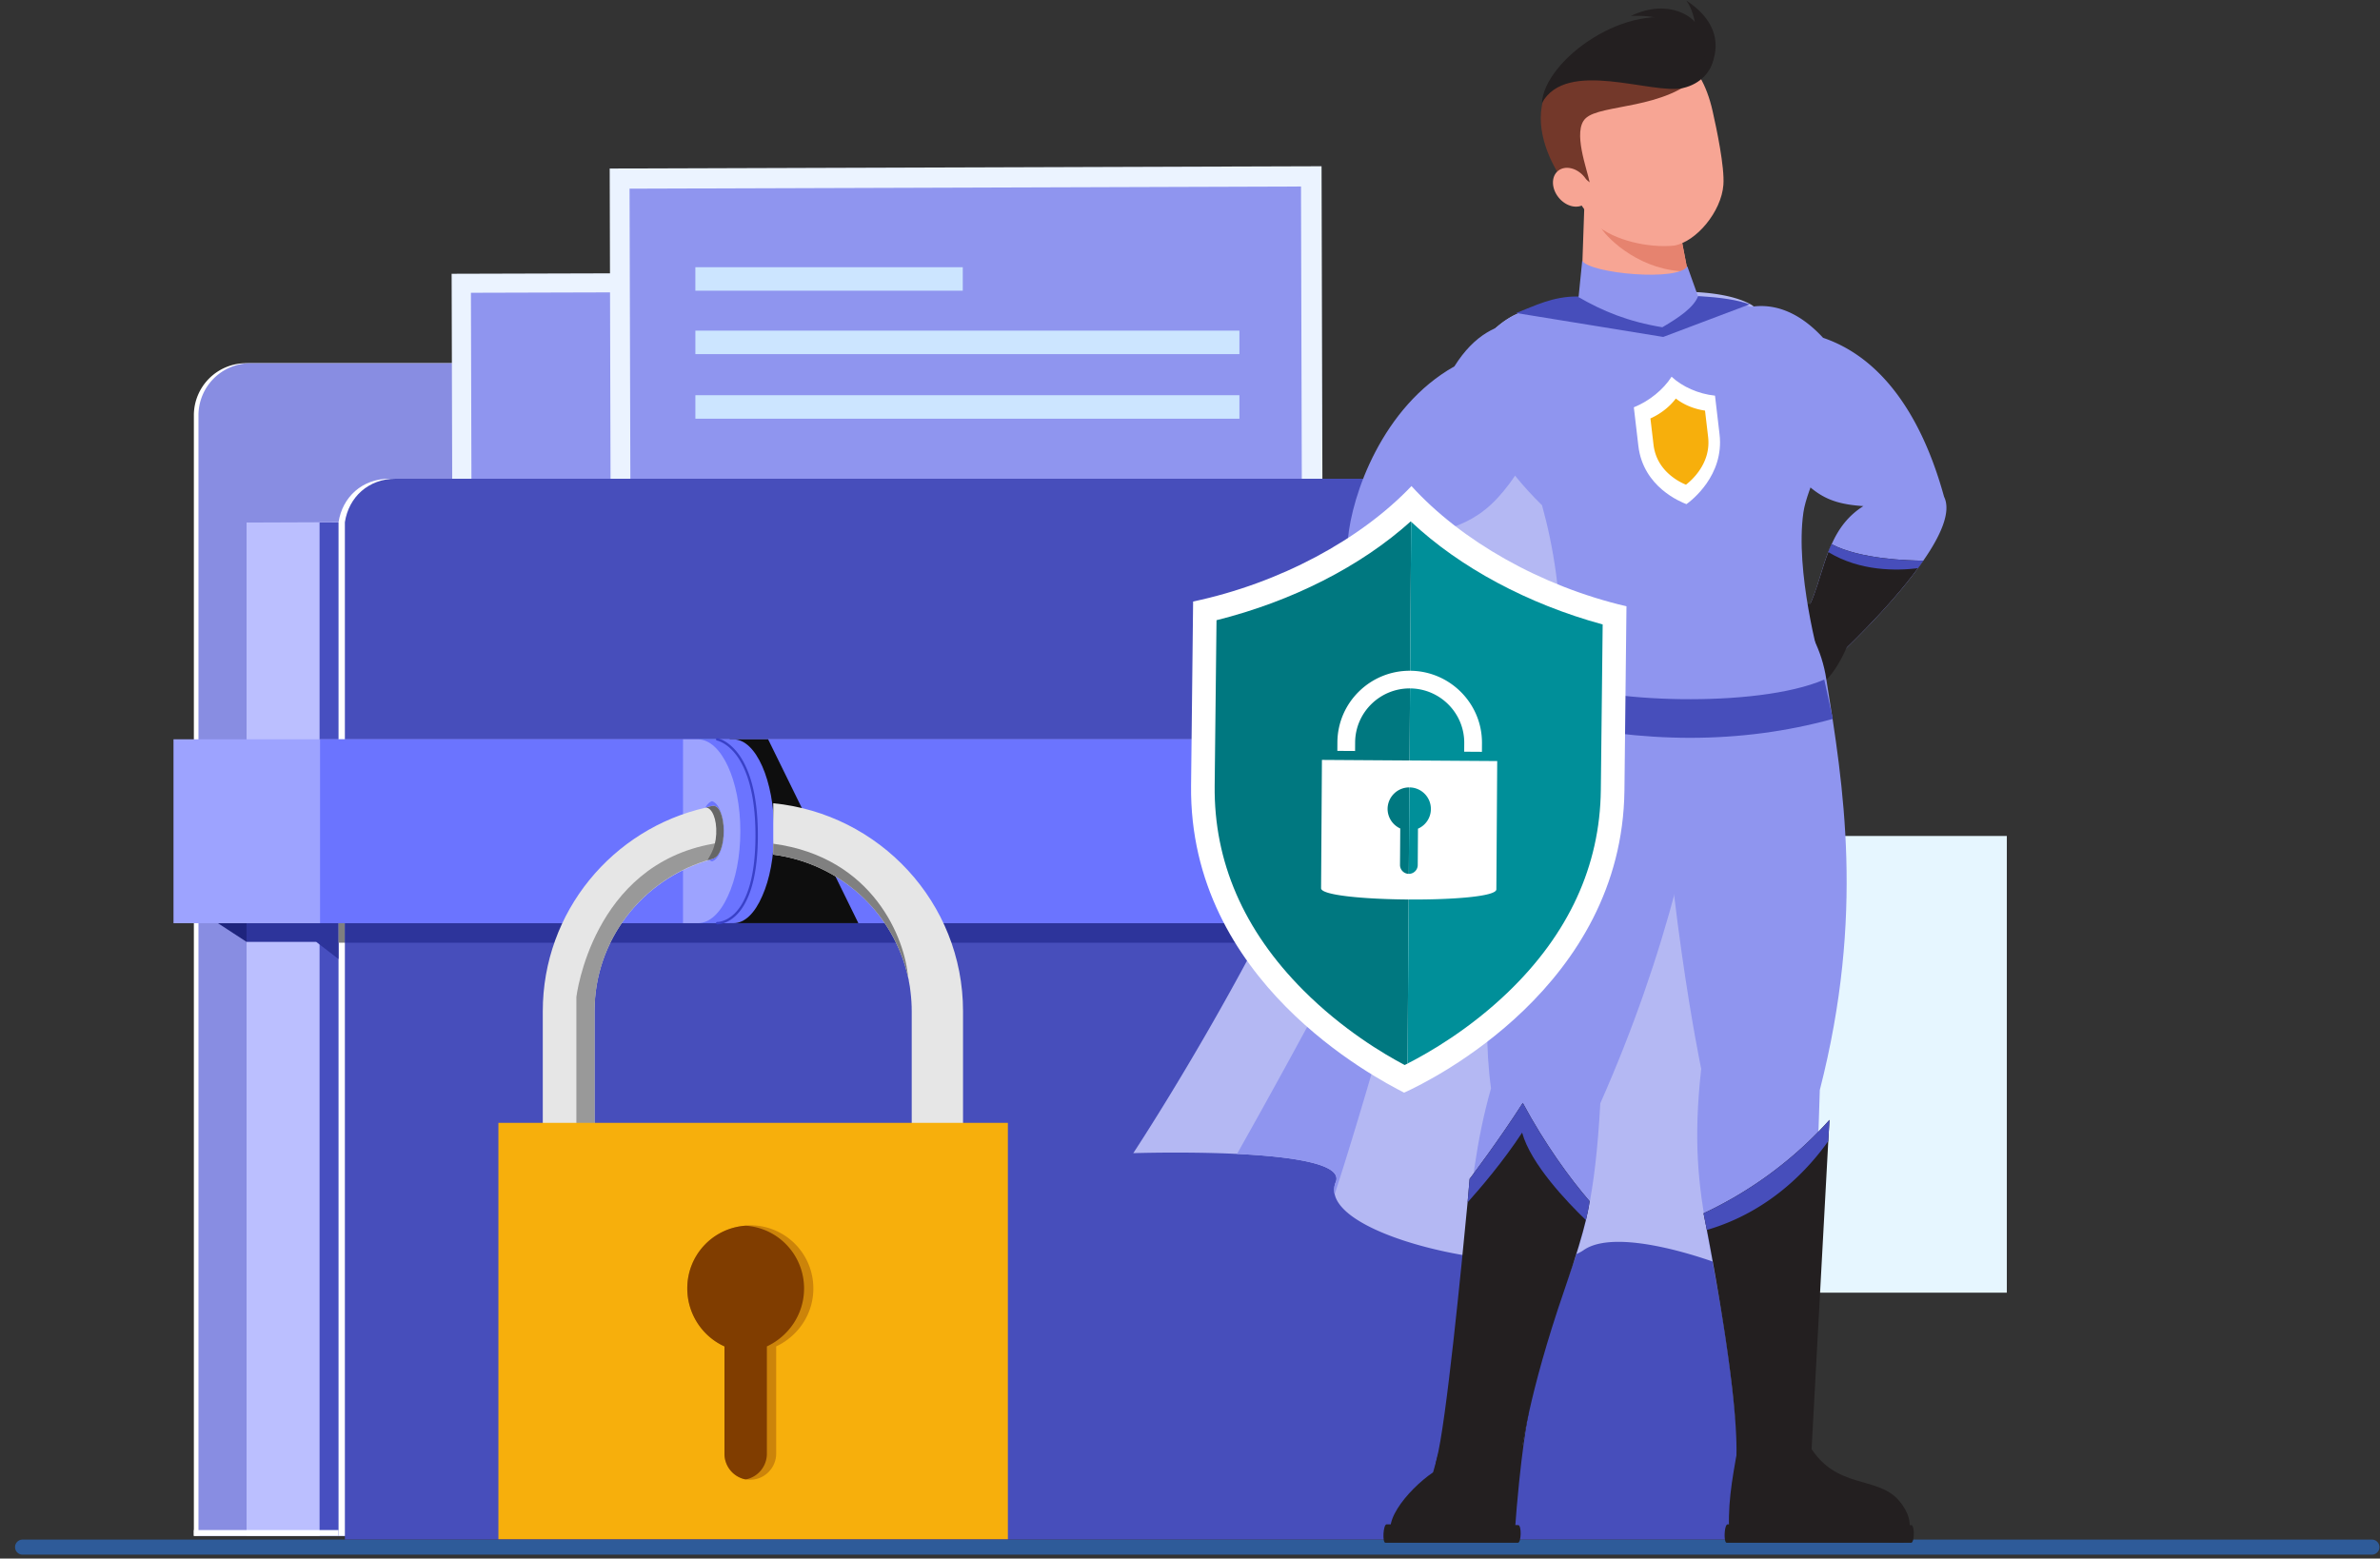 <svg width="200" height="131" viewBox="0 0 200 131" fill="none" xmlns="http://www.w3.org/2000/svg">
    <rect x="0" y="0" width="200" height="131" fill="#333333" stroke="none"/>
    <g clip-path="url(#059timr77a)" fill-rule="evenodd" clip-rule="evenodd">
        <path d="M1.897 130.674H199.32a.632.632 0 1 0 0-1.265H1.897a.632.632 0 0 0 0 1.265z" fill="#2E5B99"/>
        <path d="M168.641 108.654h-42.717V70.267h42.717v38.387z" fill="#E6F6FF"/>
        <path d="M71.689 40.24V34.91a4.38 4.38 0 0 0-4.38-4.381H20.672a4.382 4.382 0 0 0-4.381 4.381v94.186h120.635V40.239H71.689z" fill="#fff"/>
        <path d="M72.076 40.24V34.91a4.38 4.38 0 0 0-4.38-4.381H21.06a4.382 4.382 0 0 0-4.382 4.381v94.186h120.635V40.239H72.076z" fill="#888DE2"/>
        <path d="M20.72 43.92v85.177H132.47V43.502L20.72 43.92z" fill="#BBBFFF"/>
        <path d="M26.855 43.92v85.177h111.751V43.502l-111.75.418z" fill="#474FC0"/>
        <path d="M143.111 40.24H32.709c-2.266 0-3.935 1.533-4.26 3.653v85.204H148.94V46.055c.027-3.06-2.734-5.815-5.83-5.815z" fill="#fff"/>
        <path d="m102.615 71.87-64.526.18-.137-49.038 64.525-.18.138 49.037z" fill="#EBF3FF"/>
        <path d="m100.924 69.518-61.225.171-.126-45.081 61.225-.172.126 45.082z" fill="#8F95EF"/>
        <path d="m44.86 66.056 39.346-.11-21.513-20.639L44.86 66.056z" fill="#E3EEFF"/>
        <path d="m62.75 66.006 33.06-.092-17.94-17.058-15.12 17.15zM79.538 40.704a4.557 4.557 0 1 1-9.113.025 4.557 4.557 0 0 1 9.113-.025z" fill="#E3EEFF"/>
        <path d="m111.196 65.996-59.82.191-.141-52.022 59.82-.192.141 52.023z" fill="#EBF3FF"/>
        <path d="m109.458 63.5-56.424.183-.13-47.825 56.424-.182.13 47.825z" fill="#8F95EF"/>
        <path d="M80.906 24.434H58.434V22.46h22.472v1.974zM104.153 29.765H58.435v-1.974h45.718v1.974zM104.153 35.194H58.435v-1.975h45.718v1.974z" fill="#CCE5FF"/>
        <path d="M143.642 40.24H33.241c-2.267 0-3.935 1.533-4.26 3.653v85.51h120.492V46.055c.027-3.06-2.735-5.815-5.831-5.815z" fill="#474EBB"/>
        <path d="M28.449 129.097H16.29v-.489h12.158v.489z" fill="#fff"/>
        <path d="M16.678 76.53v-.252h-.387l.387.253z" fill="#7F7F7F"/>
        <path d="M20.72 79.168v-2.89h-4.042v.253l4.042 2.637z" fill="#1E247D"/>
        <path d="M26.855 79.387v-3.11h-6.136v2.89h5.852l.284.22zM28.449 80.612v-4.334h-1.594v3.109l1.594 1.225z" fill="#2D349B"/>
        <path d="M28.98 79.24h-.531v-2.962h.531v2.962z" fill="#7F7F7F"/>
        <path d="M148.941 79.24H28.981v-2.962h119.96v2.962z" fill="#2D349B"/>
        <path d="M151.396 77.6H14.58V62.141h136.816v15.46z" fill="#9DA3FF"/>
        <path d="M151.396 77.6h-124.5V62.141h124.5v15.46z" fill="#6B74FF"/>
        <path d="M61.315 62.141v15.454h10.817l-7.584-15.454h-3.233z" fill="#0E0E0E"/>
        <path d="M62.332 72.4c.538-.17.957-1.222.957-2.547 0-1.289-.419-2.342-.957-2.512-.538.17-.957 1.223-.957 2.512 0 1.325.419 2.377.957 2.547zm2.72-2.547c0 2.14-.372 4.075-1 5.467-.613 1.426-1.466 2.275-2.407 2.275h-2.873V62.147h2.873c1.884 0 3.408 3.462 3.408 7.706z" fill="#6B74FF"/>
        <path d="M62.213 69.853c0-1.289-.813-2.342-1.376-2.512-.564.17-1 1.223-1 2.512 0 1.325.436 2.377 1 2.547.563-.17 1.376-1.222 1.376-2.547zm1.377 0c0 2.14-.391 4.075-1.049 5.467-.64 1.426-1.532 2.275-2.518 2.275h-1.251V62.147h1.251c1.97 0 3.567 3.462 3.567 7.706z" fill="#3F9EE6"/>
        <path d="M60.956 72.4c.538-.17.956-1.222.956-2.547 0-1.289-.418-2.342-.956-2.512-.538.17-.957 1.223-.957 2.512 0 1.325.419 2.377.957 2.547zm2.72-2.547c0 2.14-.373 4.075-1 5.467-.613 1.426-1.466 2.275-2.407 2.275h-2.873V62.147h2.873c1.883 0 3.408 3.462 3.408 7.706z" fill="#6B74FF"/>
        <path d="M60.837 69.853c0-1.289-.438-2.342-1-2.512-.564.17-1.002 1.223-1.002 2.512 0 1.325.438 2.377 1.001 2.547.563-.17 1.001-1.222 1.001-2.547zm1.377 0c0 2.14-.391 4.075-1.048 5.467-.642 1.426-1.533 2.275-2.518 2.275h-1.252V62.147h1.252c1.97 0 3.566 3.462 3.566 7.706z" fill="#9DA3FF"/>
        <path d="M60.283 77.695c.121 0 .821-.032 1.562-.743.84-.806 1.841-2.628 1.841-6.728 0-3.906-.913-5.915-1.679-6.915-.844-1.1-1.686-1.256-1.721-1.262a.1.1 0 0 0-.117.083.1.1 0 0 0 .082.115c.008.002.813.157 1.61 1.205.741.975 1.624 2.942 1.624 6.774 0 4.019-.964 5.795-1.772 6.576-.735.71-1.435.695-1.44.694a.1.1 0 0 0-.104.097.1.1 0 0 0 .096.104h.018z" fill="#3941C8"/>
        <path d="M59.837 72.193c-.136.034-.237.068-.373.102.034.034.034.034 0 .034-5.466 1.63-9.506 6.654-9.506 12.663v12.906h-4.346V84.992c0-8.35 5.873-15.346 13.716-17.11.17-.069.34-.103.51-.136 1.256-.272 1.358 4.244 0 4.447zM64.981 67.515v4.322c5.602.721 10.126 4.877 11.328 10.308.035.135.068.237.068.338.068.306.102.578.136.883.068.543.102 1.087.102 1.63v12.905h4.312V84.996c0-9.127-7.015-16.605-15.946-17.48z" fill="#E6E6E6"/>
        <path d="M59.937 70.918C49.747 72.705 48.435 83.8 48.435 83.8V97.9h1.529V84.996c0-6.137 4.207-11.266 9.87-12.794.432-.14.702-1.408.702-1.408s-.267.06-.599.124z" fill="#999"/>
        <path d="M64.981 70.918v.919c5.602.721 10.126 4.877 11.328 10.308-.244-3.17-2.872-10.097-11.328-11.227z" fill="gray"/>
        <path d="M59.837 72.193c-.136.034-.237.068-.373.102.103-.272.655-.889.723-2.179.068-1.324-.382-2.22-.859-2.235.17-.068.34-.102.51-.135 1.256-.272 1.358 4.244 0 4.447z" fill="#666"/>
        <path d="M84.696 129.376H41.883V94.38h42.813v34.996z" fill="#F7AF0C"/>
        <path d="M62.645 103.025c.136-.035.272-.035.408-.035a5.3 5.3 0 0 1 5.296 5.313c0 2.159-1.29 4.01-3.124 4.867v9.014c0 1.199-.984 2.193-2.172 2.193-.102 0-.238 0-.34-.034h-.101a2.203 2.203 0 0 1-1.733-2.159v-9.014a5.348 5.348 0 0 1-3.123-4.867 5.265 5.265 0 0 1 4.89-5.278z" fill="#CC840A"/>
        <path d="M62.645 103.025c2.75.171 4.924 2.467 4.924 5.278 0 2.158-1.29 4.01-3.125 4.867v9.014a2.203 2.203 0 0 1-1.73 2.159h-.102a2.203 2.203 0 0 1-1.733-2.159v-9.014c-1.832-.823-3.123-2.709-3.123-4.867a5.264 5.264 0 0 1 4.89-5.278z" fill="#803D00"/>
        <path d="M95.233 96.927s4.392-.143 8.72.064c4.497.22 8.929.815 8.295 2.365a1.645 1.645 0 0 0-.09 1.021c.904 4.147 17.3 7.248 20.917 4.703 2.7-1.9 10.143.542 13.191 1.86 5.807-38.87 5.969-78.605.827-81.37-5.142-2.752-19.393.737-19.393.737s-7.222 1.912-10.167 21.666c-2.959 19.742-22.3 48.954-22.3 48.954z" fill="#B4B8F3"/>
        <path d="M112.248 99.356a1.645 1.645 0 0 0-.09 1.021c4.444-13.553 14.909-52.274 11.111-41.718-3.643 10.18-15.078 30.8-19.316 38.333 4.497.22 8.929.814 8.295 2.364zM147.63 35.848c4.225 5.168 5 6.42 8.954 6.693-1.331.839-2.119 1.976-2.662 3.204h-.013c-1.163 2.545-1.33 5.516-3.359 7.183l2.429 2.39.62.62s.091-.077.246-.22c1.059-.98 5.271-4.948 7.777-8.591 1.473-2.119 2.365-4.122 1.745-5.375-1.008-3.643-3.592-11.124-10.168-13.359-4.316-4.69-8.54-2.17-10.039-.22-2.003 2.61.013 8.192 4.47 7.675z" fill="#8F95EF"/>
        <path d="m150.55 52.928 2.429 2.39.866.4c.995-.93 4.793-4.495 7.325-7.958.155-.206.31-.426.453-.633-1.254-.013-5.285-.117-7.701-1.382h-.012c-.104.22-.194.438-.272.658-.93 2.378-1.228 5-3.088 6.525z" fill="#231F20"/>
        <path d="M153.638 46.403c2.675 1.629 5.737 1.577 7.532 1.357.155-.206.31-.426.453-.633-1.254-.013-5.285-.117-7.701-1.382h-.012c-.104.22-.194.438-.272.658z" fill="#474EBB"/>
        <path d="M152.37 50.722s-2.767.257-3.605.985c-.699.61-.272 1.369-.272 1.369-1.489.837 0 4.086 2.6 4.887 2.6.803 4.304-4.096 4.304-4.096s-.396-2.97-3.027-3.145zM117.456 129.549h9.388c.193-.11.336-.235.421-.377.483-6.982 1.179-10.344 1.179-10.344l-6.538-.266-1.481 5.194c-2.19 1.497-4.801 4.709-2.969 5.793z" fill="#231F20"/>
        <path d="M127.555 129.675h-11.13c-.282 0-.188-1.548.095-1.548l11.063.063c.291 0 .262 1.485-.028 1.485z" fill="#231F20"/>
        <path d="M131.434 55.184c-1.519 4.087-7.984 22.814-6.138 36.296-2.539 8.965-1.741 16.56-4.031 29.654l6.663.351c2.709-15.976 5.689-12.928 6.552-28.749 5.49-12.405 8.337-24.158 9.799-36.257 1.421-9.122-9.778-13.912-12.845-1.295z" fill="#8F95EF"/>
        <path d="M127.859 122.166s.499-4.754 3.634-13.837c.973-2.791 1.501-4.639 1.775-5.775.274-1.151.308-1.589.308-1.589-1.652-1.913-3.75-4.794-5.612-8.257-2.04 3.192-4.466 6.383-4.466 6.383s-.062.75-.172 1.977c-.491 5.142-1.814 18.733-2.611 21.615-.984 3.566 5.211 5.594 7.144-.517z" fill="#231F20"/>
        <path d="M123.326 101.068c1.064-1.189 2.981-3.424 4.583-5.866.727 2.636 3.778 5.828 5.359 7.352.274-1.151.308-1.589.308-1.589-1.652-1.913-3.75-4.794-5.612-8.257-2.04 3.192-4.466 6.383-4.466 6.383s-.061.75-.172 1.977z" fill="#474EBB"/>
        <path d="M139.314 56.917c.47 17.803 3.644 32.924 3.644 32.924-1.344 12.146 1.712 14.41 3.092 31.787l6.023-.08c.015-7.053.424-15.787.852-29.929 3.792-14.78 1.966-25.664.552-34.5-1.508-10.034-15.126-13.355-14.163-.202z" fill="#8F95EF"/>
        <path d="M146.05 121.627c-.537 2.877-.922 5.122-.697 7.726l14.586.283s1.443-1.406-.372-3.515-5.262-.889-7.494-4.574l-6.023.08z" fill="#231F20"/>
        <path d="M160.601 129.675h-15.496c-.282 0-.208-1.548.074-1.548l15.431.063c.29 0 .282 1.485-.009 1.485zM143.154 101.985l.281 1.396c.734 3.836 2.702 14.547 2.472 19.366 2.737 3.269 6.296-.362 6.296-.362l1.435-26.473.098-1.782a33.006 33.006 0 0 1-10.582 7.855z" fill="#231F20"/>
        <path d="m143.154 101.985.281 1.396c5.32-1.551 8.595-5.195 10.203-7.469l.098-1.782a33.005 33.005 0 0 1-10.582 7.855z" fill="#474EBB"/>
        <path d="M153.028 56.075c0 3.079-21.863 2.188-21.863-.89.073-5.08-.627-9.26-1.583-12.716-6.555-6.422-6.164-11.406-4.503-14.11 2.864-4.663 17.333-4.399 22.543-2.395 2.068.796 4.846 4.039 5.734 9.208.457 2.658-1.5 5.753-1.809 7.901-.715 4.972 1.335 12.288 1.481 13.002z" fill="#8F95EF"/>
        <path d="M139.399 28.08c-1.079-.857-5.382-2.18-6.526-3.116l.258-7.47 4.231-.412c1.227.102 2.454.396 3.509.813l.953 4.918.21 1.066c.479 1.05-.471 2.316-2.635 4.2z" fill="#F7A594"/>
        <path d="M134.555 19.186c.663 1.021 3.442 3.637 7.269 3.627L141 18.558l-6.445.628z" fill="#E6836F"/>
        <path d="M143.919 9.346c.332 1.471 1.016 4.702.904 6.19-.17 2.265-2.286 4.778-4.131 5.107-2.136.218-5.016-.418-6.579-1.761-.87-1.02-2.554-3.439-3.329-5.556-1.617-4.417 1.504-8.29 5.463-9.184 3.959-.895 6.638.616 7.672 5.204z" fill="#F7A594"/>
        <path d="M132.109 16.244c-.825-1.454.272-2.042 1.475-.914-.206-1.097-1.456-4.31-.348-5.375 1.25-1.236 6.753-.698 9.71-3.78 0 0-2.204-4.832-9.436-1.979-8.17 4.332-1.401 12.048-1.401 12.048z" fill="#73382A"/>
        <path d="M133.134 14.862c.625.76.652 1.77.059 2.254s-1.58.26-2.206-.501c-.625-.76-.652-1.77-.059-2.254s1.58-.26 2.206.501z" fill="#F7A594"/>
        <path d="M141.792 22.382c-.723 1.292-8.161.62-8.833-.465l-.413 4.133 6.922 3.925 3.616-3.977-1.292-3.616z" fill="#8F95EF"/>
        <path d="M129.569 8.67c.204-3.618 7.204-8.722 12.226-6.827 3.387 1.278 2.592 4.874-.357 5.553-2.6.598-9.803-2.519-11.869 1.273z" fill="#231F20"/>
        <path d="M142.42 1.854s-.149-1.031-.705-1.802c3.929 2.574 1.973 5.652 1.927 5.783-1.558-4.732-5.276-4.515-6.597-4.498 3.397-1.599 5.341.376 5.375.517z" fill="#231F20"/>
        <path d="M153.301 57.12c-5.704 2.46-18.88 1.918-22.818.033l-1.006 3.337c8.567 2.018 16.763 2.075 24.544-.064l-.72-3.306z" fill="#474EBB"/>
        <path d="M115.137 49.297c3.773 4.044 11.731 8.657 11.731 8.657l2.442-3.515c-2.533-1.395-3.928-5.013-6.344-7.493-.827-.853-1.77-1.563-2.907-2.029 3.851-.994 5.789-1.95 8.993-7.803 4.483-.31 5.451-6.176 3.01-8.36-1.835-1.64-6.46-3.359-9.845 2.042-6.047 3.398-8.631 10.814-8.954 14.587-.297 1.072.517 2.454 1.874 3.914z" fill="#8F95EF"/>
        <path d="M127.12 52.6s2.768-.253 3.724.31c.799.47.518 1.296.518 1.296 1.618.55.747 4.017-1.663 5.28-2.41 1.264-4.98-3.24-4.98-3.24s-.153-2.994 2.401-3.646z" fill="#231F20"/>
        <path d="M115.137 49.297c.232.246.478.504.736.75 3.979 3.85 10.995 7.907 10.995 7.907l2.442-3.514c-2.184-1.202-3.515-4.044-5.388-6.395-.297-.388-.62-.75-.956-1.099-.943.555-3.76 2.041-7.829 2.352z" fill="#231F20"/>
        <path d="M115.137 49.297c.232.246.478.504.736.75 3.411-.168 6.615-1.395 8.049-2.002-.297-.388-.62-.75-.956-1.099-.943.555-3.76 2.041-7.829 2.352z" fill="#474EBB"/>
        <path d="m137.292 34.232-.002-.02.002.02zM137.292 34.232l-.002-.02.002.02zM144.122 33.252l-.003-.02.003.02zM144.122 33.252l-.003-.02.003.02z" fill="#D9FFFF"/>
        <path d="M140.468 31.665c-.679 1.069-1.854 2.037-3.171 2.57l.381 3.25c.406 3.45 3.552 4.7 4.04 4.89.414-.293 3.188-2.418 2.782-5.869l-.382-3.25c-1.397-.144-2.746-.75-3.65-1.591z" fill="#fff"/>
        <path d="m140.827 33.497.006.005c.656.518 1.523.877 2.446 1.011l.26 2.207c.118 1.01-.138 1.974-.761 2.865-.392.56-.826.942-1.068 1.131l-.032.025a5.034 5.034 0 0 1-1.33-.808c-.808-.685-1.278-1.545-1.397-2.555l-.26-2.207c.864-.39 1.621-.985 2.136-1.674z" fill="#F7AF0C"/>
        <path d="M142.698 24.895c-.371.953-1.609 1.793-3.005 2.612-2.834-.464-5.009-1.342-7.136-2.587-2.093-.01-3.599.796-5.148 1.39l12.358 2.011 7.259-2.74c-.965-.351-2.347-.59-4.328-.686z" fill="#474EBB"/>
        <path d="m100.241 50.54.001-.093-.001.093zM100.241 50.54l.001-.093-.001.093zM136.7 50.942l.002-.094-.002.094zM136.7 50.942l.002-.094-.002.094z" fill="#D9FFFF"/>
        <path d="M118.611 40.855c-4.279 4.503-11.084 8.171-18.349 9.705l-.172 15.472c-.182 16.43 15.473 24.56 17.904 25.81 2.37-1.068 18.33-8.98 18.513-25.41l.171-15.47c-7.229-1.694-13.889-5.511-18.067-10.107z" fill="#fff"/>
        <path d="M118.548 43.825c-4.186 3.772-9.97 6.72-16.32 8.306l-.155 13.92c-.07 6.37 2.434 12.15 7.444 17.178 3.291 3.304 6.761 5.362 8.523 6.29l.242-.123.302-45.539-.036-.032z" fill="#007880"/>
        <path d="m118.584 43.857-.302 45.538c1.844-.94 5.198-2.885 8.419-5.977 5.119-4.918 7.751-10.64 7.822-17.01l.155-13.92c-6.294-1.72-11.996-4.783-16.094-8.631z" fill="#008F99"/>
        <path d="M120.243 68.005a1.81 1.81 0 0 0-1.804-1.82 1.817 1.817 0 0 0-1.835 1.796 1.817 1.817 0 0 0 1.064 1.656l-.02 3.064a.747.747 0 0 0 .743.75.747.747 0 0 0 .747-.74l.02-3.057a1.804 1.804 0 0 0 1.085-1.649zm5.573-4.035-.072 10.785c-.007 1.2-14.738 1.103-14.729-.097l.071-10.785 14.73.097zM124.532 63.193l-1.491-.01.005-.725c.016-2.517-2.027-4.577-4.554-4.594-2.528-.017-4.598 2.018-4.615 4.533l-.004.726-1.491-.009.004-.726c.022-3.335 2.765-6.03 6.116-6.008 3.349.022 6.056 2.753 6.034 6.088l-.004.725z" fill="#fff"/>
    </g>
    <defs>
        <clipPath id="059timr77a">
            <path fill="#fff" transform="matrix(-1 0 0 1 200 0)" d="M0 0h200v130.74H0z"/>
        </clipPath>
    </defs>
</svg>
